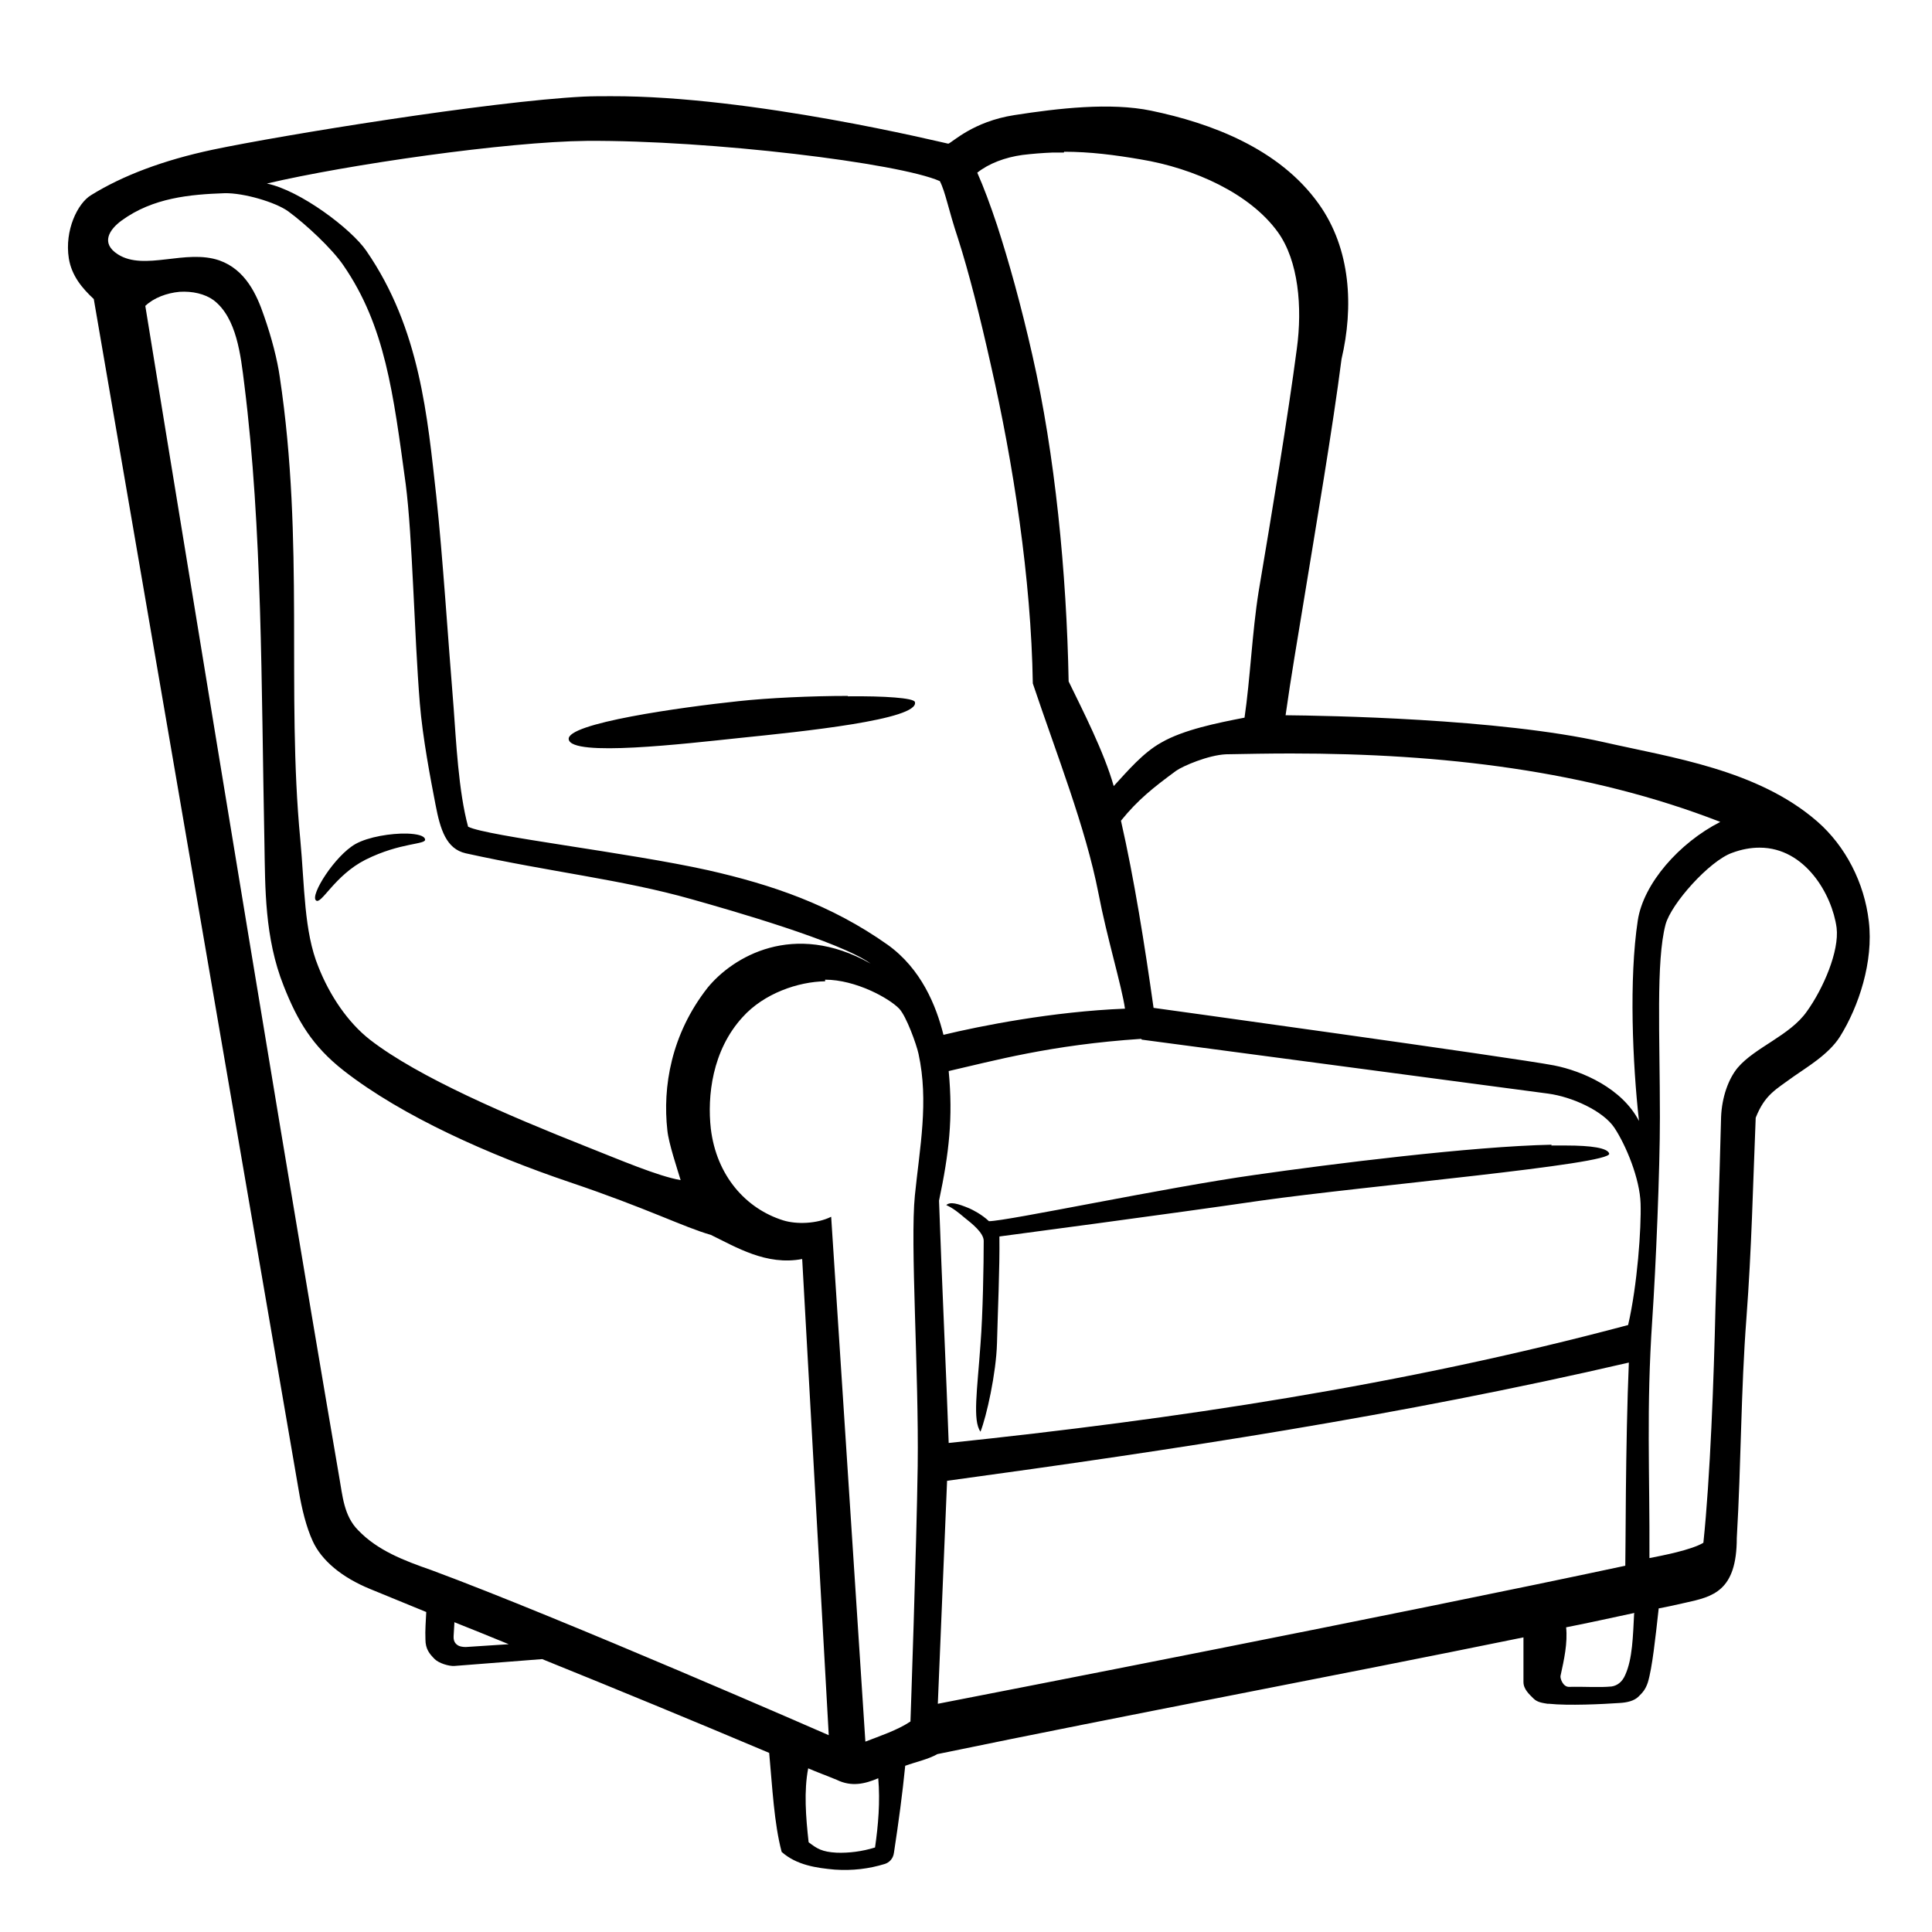 <?xml version="1.0" encoding="UTF-8" standalone="no"?>
<!-- Created with Inkscape (http://www.inkscape.org/) -->
<svg xmlns:dc="http://purl.org/dc/elements/1.1/" xmlns:cc="http://creativecommons.org/ns#" xmlns:rdf="http://www.w3.org/1999/02/22-rdf-syntax-ns#" xmlns:svg="http://www.w3.org/2000/svg" xmlns="http://www.w3.org/2000/svg" version="1.1" width="100%" height="100%" viewBox="0 0 48 48" id="svg2">
<defs id="defs4" />
<path d="m 15.18,2.39 c -0.23,1.58e-4 -0.46,0.00 -0.68,0.01 C 12.15,2.52 6.99,3.36 5.28,3.72 4.06,3.98 3.05,4.36 2.26,4.85 1.93,5.05 1.60,5.72 1.71,6.42 1.78,6.85 2.04,7.16 2.33,7.43 L 7.42,37.02 c 0.08,0.48 0.19,0.92 0.35,1.27 0.22,0.48 0.72,0.90 1.43,1.19 0.44,0.18 0.93,0.38 1.39,0.57 -0.01,0.22 -0.03,0.45 -0.02,0.68 0.00,0.24 0.10,0.36 0.23,0.49 0.10,0.10 0.35,0.18 0.49,0.17 l 2.18,-0.17 c 1.88,0.76 3.77,1.54 5.64,2.33 0.08,0.86 0.12,1.74 0.31,2.46 0.37,0.33 0.87,0.40 1.32,0.44 0.44,0.03 0.85,-0.02 1.24,-0.14 0.10,-0.03 0.21,-0.12 0.23,-0.28 0.12,-0.79 0.21,-1.46 0.28,-2.16 0.28,-0.10 0.57,-0.16 0.80,-0.29 4.84,-1.00 9.71,-1.91 14.56,-2.90 -0.00,0.37 -0.00,0.74 0.00,1.11 0.00,0.18 0.15,0.31 0.25,0.41 0.10,0.10 0.24,0.11 0.35,0.13 0.06,0.00 0.06,0.00 0.04,0.00 0.47,0.05 1.32,0.01 1.75,-0.02 0.18,-0.01 0.36,-0.05 0.47,-0.16 0.10,-0.10 0.17,-0.17 0.23,-0.35 0.11,-0.36 0.19,-1.12 0.27,-1.84 0.22,-0.04 0.44,-0.09 0.66,-0.14 0.68,-0.15 1.28,-0.28 1.28,-1.61 0.11,-1.87 0.10,-3.64 0.24,-5.47 0.13,-1.73 0.16,-3.26 0.23,-4.97 0.23,-0.58 0.50,-0.70 0.95,-1.03 0.31,-0.22 0.86,-0.54 1.14,-0.98 0.47,-0.75 0.84,-1.87 0.72,-2.87 -0.11,-0.96 -0.58,-1.87 -1.28,-2.48 -1.48,-1.29 -3.63,-1.59 -5.30,-1.97 -2.61,-0.59 -6.92,-0.66 -7.91,-0.67 0.13,-0.93 0.31,-1.97 0.44,-2.77 0.32,-1.96 0.73,-4.36 0.95,-6.08 C 33.63,7.64 33.57,6.19 32.76,5.06 31.78,3.69 30.09,3.06 28.60,2.75 27.59,2.54 26.29,2.69 25.20,2.86 24.17,3.02 23.66,3.54 23.56,3.57 23.40,3.54 18.69,2.38 15.18,2.39 z M 14.58,3.50 c 3.08,-0.02 7.76,0.55 8.77,1.00 0.14,0.27 0.21,0.70 0.45,1.42 0.27,0.84 0.55,1.95 0.82,3.16 0.55,2.41 1.00,5.30 1.04,7.90 0.59,1.76 1.31,3.57 1.63,5.21 0.21,1.10 0.58,2.31 0.66,2.87 -1.79,0.07 -3.60,0.43 -4.51,0.65 C 23.26,24.99 22.89,24.07 22.05,23.47 20.65,22.48 19.18,21.98 17.59,21.62 15.61,21.18 12.12,20.78 11.63,20.54 11.39,19.66 11.33,18.38 11.27,17.58 11.13,15.87 11.00,13.82 10.84,12.33 10.62,10.37 10.44,8.17 9.10,6.23 8.73,5.69 7.46,4.73 6.63,4.56 8.63,4.09 12.58,3.52 14.58,3.50 z m 11.86,0.27 c 0.64,0.00 1.26,0.08 1.90,0.19 1.33,0.22 2.72,0.85 3.41,1.81 0.51,0.71 0.61,1.86 0.47,2.89 -0.22,1.68 -0.62,4.08 -0.95,6.04 -0.16,1.00 -0.21,2.18 -0.35,3.13 -0.67,0.13 -1.52,0.30 -2.07,0.62 -0.45,0.25 -0.83,0.70 -1.18,1.08 C 27.43,18.68 26.89,17.63 26.55,16.93 26.50,14.23 26.21,11.28 25.65,8.83 25.37,7.59 25.06,6.48 24.77,5.59 24.60,5.08 24.44,4.65 24.28,4.29 c 0.29,-0.23 0.69,-0.38 1.12,-0.44 0.25,-0.03 0.50,-0.05 0.75,-0.06 0.09,-0.00 0.18,-0.00 0.28,-0.00 z M 5.58,4.80 c 0.47,-0.01 1.26,0.22 1.58,0.45 0.45,0.33 1.09,0.93 1.37,1.34 1.04,1.51 1.24,3.17 1.55,5.44 0.17,1.32 0.21,3.71 0.35,5.44 0.07,0.86 0.27,1.90 0.39,2.52 0.12,0.63 0.27,1.10 0.75,1.21 2.13,0.47 3.88,0.65 5.61,1.14 0.96,0.27 3.69,1.05 4.45,1.60 -1.92,-1.08 -3.43,-0.16 -4.05,0.60 -0.91,1.16 -1.12,2.47 -1.00,3.54 0.03,0.32 0.25,0.97 0.33,1.24 C 16.34,29.22 15.41,28.82 14.55,28.48 12.66,27.73 10.40,26.77 9.19,25.83 8.64,25.40 8.19,24.73 7.91,24.02 7.55,23.14 7.57,22.03 7.46,20.85 7.11,17.19 7.57,13.48 6.95,9.36 6.89,8.94 6.75,8.39 6.56,7.85 6.38,7.32 6.10,6.70 5.45,6.47 4.61,6.18 3.59,6.74 2.93,6.32 2.49,6.04 2.72,5.70 3.02,5.48 3.80,4.91 4.73,4.83 5.58,4.80 z M 4.46,7.25 C 4.78,7.23 5.09,7.30 5.31,7.46 5.88,7.90 5.98,8.82 6.07,9.55 6.52,13.15 6.49,17.01 6.57,20.97 c 0.02,1.07 -0.00,2.33 0.48,3.53 0.34,0.86 0.71,1.49 1.49,2.10 1.46,1.14 3.63,2.10 5.61,2.77 1.93,0.65 2.84,1.12 3.51,1.31 0.62,0.30 1.38,0.77 2.27,0.60 l 0.66,11.83 c 0,0 -6.63,-2.90 -9.87,-4.10 C 10.03,38.77 9.38,38.52 8.90,38.02 8.54,37.66 8.51,37.15 8.43,36.71 6.76,26.99 3.61,7.60 3.61,7.60 3.82,7.40 4.14,7.28 4.46,7.25 z M 21.06,17.29 c -0.90,0.00 -1.97,0.05 -2.71,0.13 -1.42,0.15 -4.29,0.55 -4.22,0.95 0.07,0.44 2.86,0.11 4.29,-0.04 1.46,-0.15 4.44,-0.45 4.31,-0.89 -0.03,-0.10 -0.76,-0.15 -1.66,-0.14 z m 11.02,1.43 c 3.74,0.00 7.37,0.42 10.66,1.70 -1.02,0.52 -1.91,1.53 -2.05,2.45 -0.22,1.45 -0.13,3.54 0.03,4.98 -0.42,-0.81 -1.40,-1.24 -2.11,-1.38 -0.98,-0.19 -9.95,-1.43 -9.95,-1.43 -0.22,-1.56 -0.48,-3.20 -0.81,-4.65 0.42,-0.52 0.80,-0.82 1.37,-1.24 0.17,-0.12 0.80,-0.39 1.24,-0.41 0.53,-0.01 1.07,-0.02 1.60,-0.02 z m -21.97,1.99 c -0.39,-0.01 -0.96,0.08 -1.28,0.26 -0.51,0.29 -1.13,1.27 -0.98,1.40 0.13,0.12 0.46,-0.62 1.23,-1.01 0.88,-0.44 1.52,-0.37 1.48,-0.51 -0.02,-0.09 -0.20,-0.13 -0.44,-0.14 z m 33.61,0.35 c 1.13,-1.59e-4 1.80,1.17 1.91,1.99 0.07,0.58 -0.33,1.51 -0.74,2.08 -0.42,0.60 -1.29,0.89 -1.72,1.40 -0.23,0.28 -0.39,0.73 -0.41,1.22 -0.05,1.91 -0.09,2.99 -0.14,4.75 -0.04,1.74 -0.13,4.22 -0.30,5.83 -0.30,0.18 -1.03,0.32 -1.34,0.38 0.01,-2.17 -0.08,-3.69 0.07,-5.92 0.09,-1.33 0.19,-3.71 0.19,-5.03 -0.00,-2.04 -0.10,-3.88 0.14,-4.79 0.14,-0.52 1.09,-1.58 1.65,-1.78 0.24,-0.09 0.47,-0.13 0.68,-0.13 z m -23.22,3.28 c 0.76,-0.00 1.59,0.46 1.84,0.72 0.18,0.19 0.43,0.89 0.48,1.12 0.26,1.19 0.03,2.33 -0.09,3.52 -0.12,1.18 0.10,4.39 0.07,6.72 -0.03,2.06 -0.18,6.35 -0.18,6.35 -0.33,0.22 -0.76,0.36 -1.12,0.50 L 20.65,30.23 c -0.36,0.18 -0.87,0.19 -1.19,0.09 -0.93,-0.29 -1.66,-1.11 -1.80,-2.28 -0.09,-0.80 0.03,-1.94 0.79,-2.77 0.53,-0.59 1.38,-0.88 2.05,-0.89 z m 7.87,1.49 10.09,1.34 c 0.60,0.08 1.37,0.43 1.65,0.85 0.29,0.44 0.63,1.26 0.65,1.88 0.02,0.61 -0.08,2.03 -0.31,3.02 -5.62,1.50 -11.25,2.34 -16.88,2.93 -0.06,-1.72 -0.17,-4.00 -0.24,-6.02 0.25,-1.19 0.35,-2.05 0.24,-3.22 1.10,-0.25 2.52,-0.65 4.78,-0.80 z m 10.18,2.61 c -1.98,0.04 -5.49,0.48 -7.37,0.75 -2.21,0.31 -6.16,1.15 -6.61,1.15 -0.18,-0.17 -0.40,-0.28 -0.49,-0.32 -0.29,-0.12 -0.47,-0.17 -0.57,-0.08 0.16,0.07 0.31,0.19 0.45,0.31 0.19,0.15 0.48,0.38 0.48,0.58 0.00,0.57 -0.02,1.81 -0.08,2.57 -0.08,1.14 -0.20,1.89 -0.00,2.17 0.15,-0.38 0.39,-1.45 0.41,-2.20 0.02,-0.81 0.07,-1.86 0.06,-2.65 0,0 4.31,-0.57 6.49,-0.89 2.62,-0.37 8.75,-0.90 8.66,-1.17 -0.04,-0.14 -0.45,-0.20 -1.07,-0.20 -0.11,-9.54e-4 -0.24,-0.00 -0.37,0 z m 1.92,5.37 c -0.09,2.11 -0.08,4.83 -0.09,5.09 -5.61,1.20 -15.90,3.20 -17.08,3.43 l 0.23,-5.54 C 29.16,36.02 34.79,35.17 40.48,33.85 z m 0.13,6.27 c -0.03,0.57 -0.04,1.13 -0.22,1.53 -0.08,0.19 -0.21,0.27 -0.34,0.29 -0.31,0.03 -0.67,0.00 -1.06,0.01 -0.15,0.00 -0.22,-0.21 -0.21,-0.27 0.09,-0.41 0.18,-0.82 0.14,-1.21 0.57,-0.11 1.14,-0.24 1.71,-0.36 z m -29.32,0.22 c 0.45,0.18 0.90,0.36 1.36,0.55 l -1.07,0.07 c -0.09,0.00 -0.16,-0.02 -0.19,-0.04 -0.03,-0.02 -0.12,-0.07 -0.11,-0.23 l 0.02,-0.34 z m 8.79,3.63 c 0.23,0.10 0.48,0.19 0.72,0.29 0.37,0.18 0.70,0.10 1.03,-0.04 0.05,0.58 0.00,1.17 -0.08,1.72 -0.32,0.10 -0.65,0.14 -0.95,0.13 -0.37,-0.02 -0.49,-0.10 -0.70,-0.26 -0.07,-0.63 -0.12,-1.27 -0.01,-1.84 z" />
</svg>
